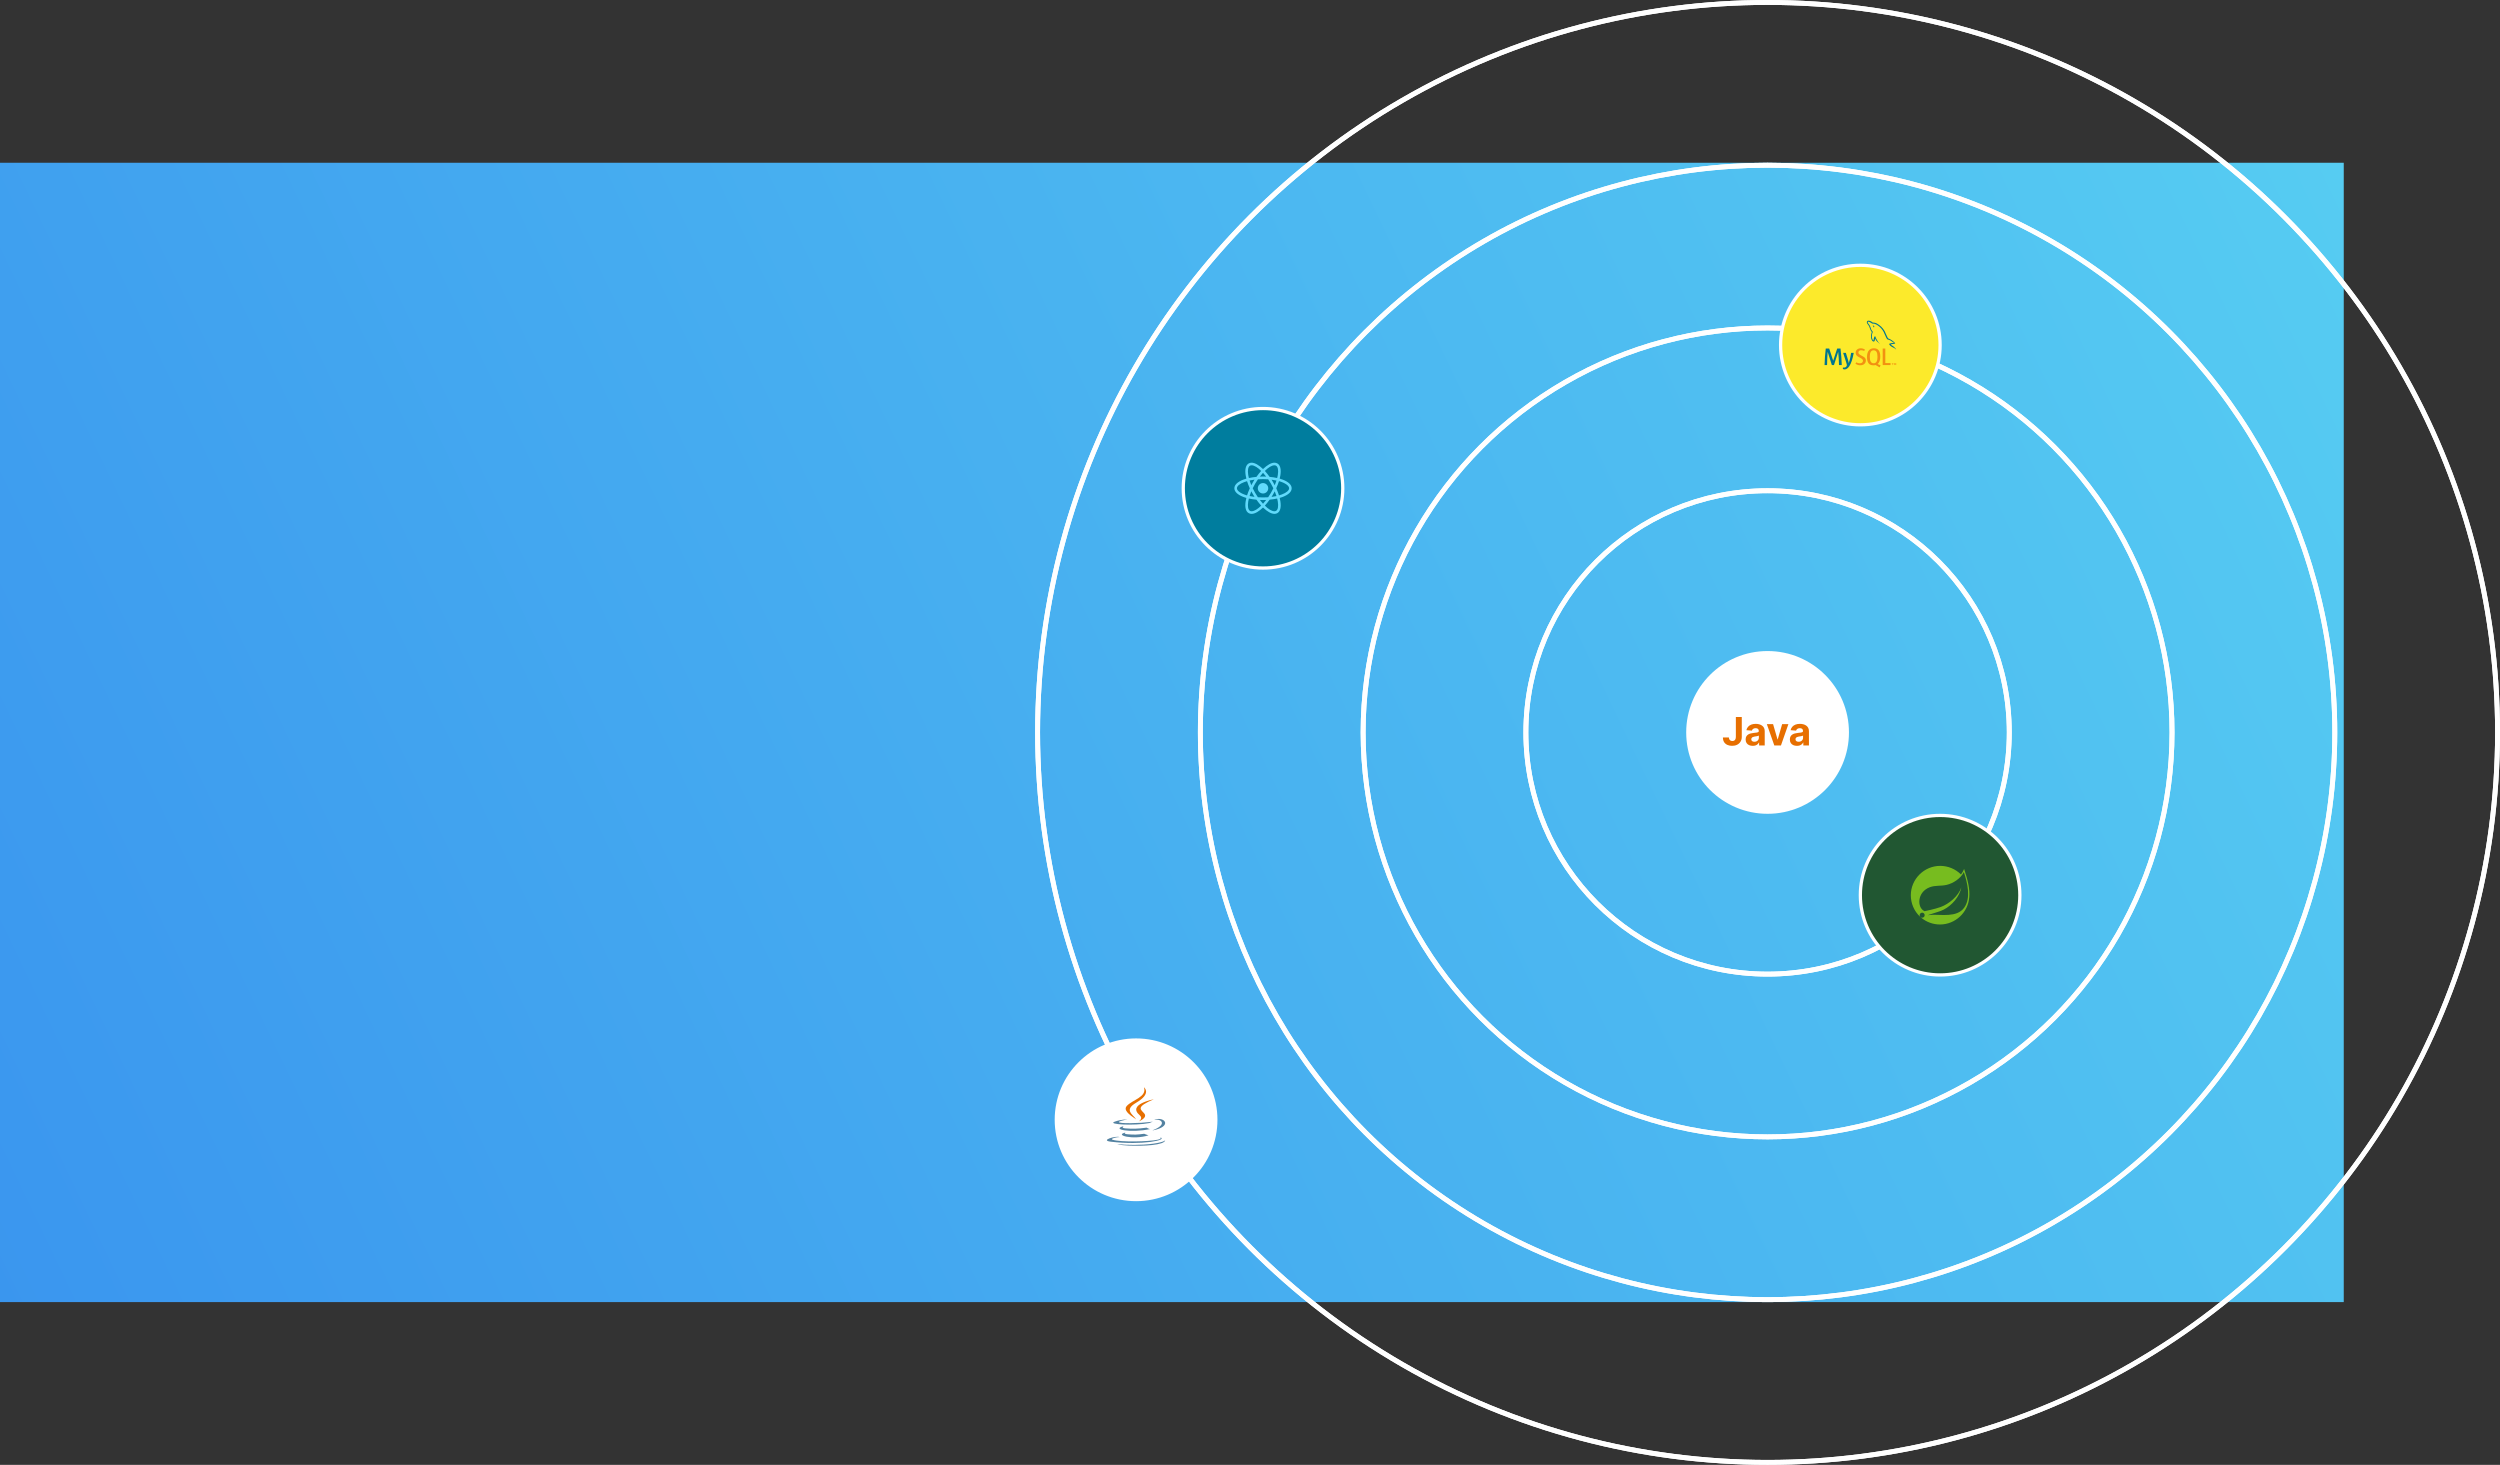 <svg width="1536" height="900" viewBox="0 0 1536 900" fill="none" xmlns="http://www.w3.org/2000/svg">
<rect x="0" y="0" width="1536" height="900" fill="#333333" stroke="none"/>
<rect width="1440" height="700" transform="translate(0 100)" fill="url(#paint0_linear_113_1408)"/>
<circle cx="1086" cy="450" r="50" fill="white"/>
<path d="M1066.51 440.545H1070.15V452.716C1070.15 453.841 1069.9 454.818 1069.39 455.648C1068.89 456.477 1068.2 457.116 1067.31 457.565C1066.41 458.014 1065.38 458.239 1064.2 458.239C1063.14 458.239 1062.19 458.054 1061.33 457.685C1060.48 457.31 1059.8 456.741 1059.3 455.98C1058.8 455.213 1058.56 454.25 1058.56 453.091H1062.24C1062.25 453.551 1062.34 453.946 1062.52 454.276C1062.7 454.599 1062.95 454.849 1063.26 455.026C1063.58 455.196 1063.95 455.281 1064.38 455.281C1064.84 455.281 1065.22 455.185 1065.53 454.991C1065.85 454.793 1066.09 454.503 1066.26 454.122C1066.42 453.741 1066.51 453.273 1066.51 452.716V440.545ZM1076.87 458.247C1076.03 458.247 1075.29 458.102 1074.64 457.812C1073.98 457.517 1073.47 457.082 1073.09 456.509C1072.71 455.929 1072.52 455.207 1072.52 454.344C1072.52 453.616 1072.66 453.006 1072.92 452.511C1073.19 452.017 1073.55 451.619 1074.01 451.318C1074.47 451.017 1075 450.79 1075.58 450.636C1076.17 450.483 1076.79 450.375 1077.44 450.312C1078.2 450.233 1078.82 450.159 1079.28 450.091C1079.75 450.017 1080.09 449.909 1080.3 449.767C1080.51 449.625 1080.61 449.415 1080.61 449.136V449.085C1080.61 448.545 1080.44 448.128 1080.1 447.832C1079.76 447.537 1079.29 447.389 1078.67 447.389C1078.01 447.389 1077.49 447.534 1077.11 447.824C1076.72 448.108 1076.47 448.466 1076.34 448.898L1072.98 448.625C1073.15 447.83 1073.49 447.142 1073.99 446.562C1074.49 445.977 1075.13 445.528 1075.92 445.216C1076.72 444.898 1077.64 444.739 1078.68 444.739C1079.41 444.739 1080.11 444.824 1080.77 444.994C1081.44 445.165 1082.04 445.429 1082.55 445.787C1083.08 446.145 1083.49 446.605 1083.79 447.168C1084.09 447.724 1084.24 448.392 1084.24 449.17V458H1080.8V456.185H1080.7C1080.49 456.594 1080.2 456.955 1079.85 457.267C1079.5 457.574 1079.08 457.815 1078.58 457.991C1078.09 458.162 1077.52 458.247 1076.87 458.247ZM1077.91 455.741C1078.44 455.741 1078.91 455.636 1079.32 455.426C1079.73 455.21 1080.05 454.92 1080.29 454.557C1080.52 454.193 1080.64 453.781 1080.64 453.321V451.932C1080.52 452.006 1080.37 452.074 1080.17 452.136C1079.97 452.193 1079.76 452.247 1079.51 452.298C1079.27 452.344 1079.02 452.386 1078.78 452.426C1078.53 452.46 1078.31 452.491 1078.11 452.52C1077.69 452.582 1077.32 452.682 1077 452.818C1076.68 452.955 1076.43 453.139 1076.26 453.372C1076.08 453.599 1075.99 453.884 1075.99 454.224C1075.99 454.719 1076.17 455.097 1076.53 455.358C1076.89 455.614 1077.35 455.741 1077.91 455.741ZM1098.79 444.909L1094.22 458H1090.13L1085.55 444.909H1089.38L1092.1 454.276H1092.24L1094.95 444.909H1098.79ZM1104.03 458.247C1103.2 458.247 1102.45 458.102 1101.8 457.812C1101.15 457.517 1100.63 457.082 1100.25 456.509C1099.87 455.929 1099.69 455.207 1099.69 454.344C1099.69 453.616 1099.82 453.006 1100.09 452.511C1100.35 452.017 1100.72 451.619 1101.18 451.318C1101.64 451.017 1102.16 450.79 1102.75 450.636C1103.34 450.483 1103.96 450.375 1104.6 450.312C1105.37 450.233 1105.98 450.159 1106.45 450.091C1106.91 450.017 1107.25 449.909 1107.46 449.767C1107.67 449.625 1107.77 449.415 1107.77 449.136V449.085C1107.77 448.545 1107.6 448.128 1107.26 447.832C1106.93 447.537 1106.45 447.389 1105.83 447.389C1105.18 447.389 1104.66 447.534 1104.27 447.824C1103.89 448.108 1103.63 448.466 1103.5 448.898L1100.15 448.625C1100.32 447.83 1100.65 447.142 1101.15 446.562C1101.65 445.977 1102.3 445.528 1103.09 445.216C1103.88 444.898 1104.8 444.739 1105.85 444.739C1106.58 444.739 1107.27 444.824 1107.94 444.994C1108.61 445.165 1109.2 445.429 1109.72 445.787C1110.24 446.145 1110.65 446.605 1110.95 447.168C1111.25 447.724 1111.41 448.392 1111.41 449.17V458H1107.96V456.185H1107.86C1107.65 456.594 1107.37 456.955 1107.02 457.267C1106.66 457.574 1106.24 457.815 1105.75 457.991C1105.25 458.162 1104.68 458.247 1104.03 458.247ZM1105.07 455.741C1105.61 455.741 1106.08 455.636 1106.49 455.426C1106.9 455.21 1107.22 454.92 1107.45 454.557C1107.68 454.193 1107.8 453.781 1107.8 453.321V451.932C1107.69 452.006 1107.53 452.074 1107.33 452.136C1107.14 452.193 1106.92 452.247 1106.68 452.298C1106.43 452.344 1106.19 452.386 1105.94 452.426C1105.7 452.46 1105.48 452.491 1105.28 452.52C1104.85 452.582 1104.48 452.682 1104.16 452.818C1103.84 452.955 1103.6 453.139 1103.42 453.372C1103.24 453.599 1103.16 453.884 1103.16 454.224C1103.16 454.719 1103.33 455.097 1103.69 455.358C1104.06 455.614 1104.52 455.741 1105.07 455.741Z" fill="#E76F00"/>
<circle cx="1086" cy="450" r="148.5" stroke="white" stroke-width="3"/>
<circle cx="1086" cy="450" r="148.5" stroke="white" stroke-width="3"/>
<circle cx="1192" cy="550" r="49" fill="#215732" stroke="white" stroke-width="2"/>
<path d="M1206.75 533.868C1206.25 535.078 1205.6 536.224 1204.83 537.282C1201.44 533.896 1196.85 531.993 1192.06 531.993C1182.15 531.993 1174 540.151 1174 550.068C1174 552.517 1174.5 554.94 1175.46 557.191C1176.43 559.442 1177.84 561.474 1179.61 563.164L1180.28 563.754C1183.53 566.499 1187.65 568.005 1191.91 568.007C1201.33 568.007 1209.24 560.627 1209.91 551.221C1210.41 546.617 1209.06 540.794 1206.75 533.868ZM1182.18 563.267C1182.03 563.445 1181.85 563.589 1181.64 563.688C1181.43 563.787 1181.2 563.839 1180.97 563.839C1180.13 563.839 1179.43 563.14 1179.43 562.291C1179.43 561.442 1180.13 560.744 1180.97 560.744C1181.33 560.744 1181.67 560.866 1181.95 561.091C1182.61 561.625 1182.71 562.605 1182.18 563.267ZM1206.68 557.856C1202.22 563.796 1192.7 561.794 1186.6 562.08C1186.6 562.08 1185.52 562.146 1184.43 562.324C1184.43 562.324 1184.84 562.151 1185.37 561.949C1189.65 560.458 1191.68 560.167 1194.28 558.831C1199.18 556.337 1204.03 550.879 1205.04 545.201C1203.17 550.663 1197.51 555.357 1192.36 557.265C1188.83 558.569 1182.45 559.834 1182.45 559.834L1182.19 559.698C1177.85 557.584 1177.71 548.174 1185.61 545.135C1189.07 543.803 1192.37 544.535 1196.11 543.644C1200.09 542.697 1204.7 539.705 1206.58 535.804C1208.68 542.045 1211.21 551.817 1206.68 557.856Z" fill="#77BC1F"/>
<circle cx="1086" cy="450" r="248.5" stroke="white" stroke-width="3"/>
<circle cx="1086" cy="450" r="248.5" stroke="white" stroke-width="3"/>
<circle cx="1143" cy="212" r="49" fill="#FCEA2B" stroke="white" stroke-width="2"/>
<path d="M1134.09 216.796L1135.43 221.136C1135.73 222.122 1135.85 222.809 1135.8 223.201C1136.53 221.242 1137.04 219.107 1137.33 216.796H1138.94C1138.25 220.559 1137.34 223.292 1136.21 224.998C1135.33 226.312 1134.36 226.969 1133.31 226.969C1133.03 226.969 1132.68 226.884 1132.27 226.716V225.809C1132.47 225.839 1132.71 225.854 1132.98 225.854C1133.47 225.854 1133.86 225.718 1134.16 225.447C1134.52 225.116 1134.71 224.744 1134.71 224.332C1134.71 224.05 1134.56 223.473 1134.28 222.599L1132.42 216.796H1134.09ZM1123.86 214.129L1126.3 221.604H1126.32L1128.78 214.129H1130.8C1131.24 217.836 1131.5 221.228 1131.58 224.302H1129.88C1129.82 221.428 1129.66 218.726 1129.39 216.194H1129.37L1126.79 224.302H1125.49L1122.92 216.194H1122.91C1122.72 218.625 1122.6 221.328 1122.55 224.302H1121C1121.1 220.685 1121.35 217.294 1121.75 214.129H1123.86Z" fill="#00758F"/>
<path d="M1151.29 213.978C1153.93 213.978 1155.24 215.661 1155.24 219.027C1155.24 220.856 1154.85 222.237 1154.06 223.171C1153.91 223.341 1153.76 223.489 1153.59 223.625L1155.46 224.547L1155.45 224.547L1154.79 225.691L1152.36 224.273C1151.96 224.393 1151.52 224.452 1151.04 224.452C1149.74 224.452 1148.78 224.075 1148.14 223.322C1147.44 222.489 1147.08 221.177 1147.08 219.389C1147.08 217.57 1147.48 216.194 1148.27 215.259C1148.99 214.405 1150 213.978 1151.29 213.978ZM1143.22 213.993C1144.17 213.993 1145.02 214.245 1145.79 214.747L1145.4 215.62C1144.74 215.339 1144.09 215.198 1143.45 215.198C1142.93 215.198 1142.53 215.324 1142.25 215.576C1141.97 215.826 1141.79 216.148 1141.79 216.54C1141.79 217.142 1142.22 217.665 1143.02 218.106C1143.27 218.248 1143.53 218.392 1143.79 218.537L1143.85 218.57L1143.88 218.587L1143.94 218.62L1143.97 218.637L1144.03 218.67C1144.63 219.009 1145.19 219.332 1145.19 219.332C1145.98 219.894 1146.38 220.494 1146.38 221.482C1146.38 222.345 1146.06 223.053 1145.43 223.607C1144.8 224.159 1143.96 224.435 1142.89 224.435C1141.9 224.435 1140.94 224.117 1140.01 223.486L1140.45 222.612C1141.25 223.014 1141.97 223.214 1142.62 223.214C1143.23 223.214 1143.71 223.078 1144.06 222.808C1144.4 222.537 1144.61 222.159 1144.61 221.679C1144.61 221.075 1144.19 220.558 1143.42 220.125C1143.18 219.992 1142.94 219.857 1142.7 219.721L1142.64 219.688C1142.53 219.627 1142.42 219.565 1142.31 219.504L1142.26 219.471C1141.74 219.175 1141.29 218.916 1141.29 218.916C1140.52 218.352 1140.13 217.748 1140.13 216.751C1140.13 215.927 1140.42 215.261 1140.99 214.754C1141.57 214.246 1142.31 213.993 1143.22 213.993ZM1158.34 214.129V223.05H1161.54V224.302H1156.72V214.129L1158.34 214.129ZM1163.32 223.054V223.266H1162.97V224.301H1162.7V223.266H1162.33V223.054H1163.32ZM1163.97 223.054L1164.31 223.904L1164.62 223.054H1165V224.301H1164.74V223.352L1164.39 224.301H1164.21L1163.86 223.352H1163.84V224.301H1163.6V223.054H1163.97ZM1151.13 215.229C1149.57 215.229 1148.8 216.511 1148.8 219.072C1148.8 220.54 1149 221.604 1149.41 222.267C1149.8 222.88 1150.39 223.187 1151.2 223.187C1152.76 223.187 1153.53 221.895 1153.53 219.313C1153.53 217.866 1153.33 216.811 1152.92 216.148C1152.53 215.535 1151.94 215.229 1151.13 215.229" fill="#F29111"/>
<path d="M1147.06 197.63C1147.57 196.365 1149.37 197.323 1150.07 197.765C1150.24 197.876 1150.44 198.11 1150.64 198.196C1150.94 198.208 1151.25 198.232 1151.56 198.245C1152.13 198.38 1152.67 198.491 1153.12 198.749C1155.23 199.991 1156.6 201.256 1157.87 203.346C1158.14 203.789 1158.27 204.268 1158.49 204.747C1158.8 205.461 1159.14 206.211 1159.5 206.886C1159.66 207.206 1159.78 207.562 1160 207.832C1160.09 207.956 1160.33 207.992 1160.48 208.066C1160.88 208.276 1161.37 208.435 1161.75 208.68C1162.46 209.124 1163.15 209.652 1163.77 210.193C1164.01 210.401 1164.17 210.697 1164.39 210.917V211.029C1164.19 211.089 1163.99 211.151 1163.8 211.201C1163.37 211.311 1162.99 211.286 1162.57 211.396C1162.32 211.471 1162 211.569 1161.73 211.594L1161.75 211.619C1161.91 212.073 1162.77 212.442 1163.16 212.713C1163.64 213.057 1164.08 213.474 1164.44 213.954C1164.56 214.076 1164.68 214.188 1164.8 214.309C1164.89 214.433 1164.91 214.593 1165 214.703V214.74C1164.9 214.707 1164.84 214.642 1164.77 214.575L1164.73 214.534C1164.69 214.494 1164.65 214.454 1164.61 214.421C1164.34 214.237 1164.07 214.015 1163.8 213.844C1163.33 213.548 1162.79 213.377 1162.32 213.081C1162.05 212.909 1161.79 212.713 1161.53 212.516C1161.3 212.344 1161.04 212.012 1160.89 211.766C1160.81 211.631 1160.8 211.471 1160.7 211.373C1160.72 211.209 1160.87 211.16 1161.02 211.12L1161.05 211.111C1161.1 211.097 1161.16 211.083 1161.2 211.065C1161.84 210.795 1162.6 210.697 1163.58 210.721C1163.54 210.475 1162.93 210.168 1162.73 210.02C1162.34 209.737 1161.92 209.442 1161.51 209.184C1161.29 209.049 1160.91 208.951 1160.66 208.84C1160.33 208.705 1159.6 208.57 1159.41 208.312C1159.1 207.906 1158.88 207.421 1158.66 206.932L1158.6 206.798L1158.54 206.665C1158.28 206.075 1157.97 205.461 1157.71 204.857C1157.57 204.563 1157.51 204.305 1157.36 204.022C1156.47 202.289 1155.15 200.839 1153.54 199.818C1153.01 199.486 1152.43 199.179 1151.78 198.97C1151.41 198.859 1150.97 198.921 1150.58 198.835H1150.32C1150.1 198.773 1149.91 198.54 1149.74 198.417C1149.36 198.159 1148.98 197.986 1148.53 197.802C1148.37 197.728 1147.92 197.557 1147.76 197.692C1147.66 197.717 1147.61 197.754 1147.58 197.852C1147.49 197.999 1147.57 198.221 1147.63 198.356C1147.82 198.749 1148.07 198.982 1148.31 199.314C1148.52 199.609 1148.77 199.941 1148.92 200.261C1149.24 200.949 1149.39 201.711 1149.68 202.399C1149.79 202.658 1149.96 202.953 1150.12 203.186C1150.26 203.371 1150.5 203.505 1150.58 203.74C1150.72 203.985 1150.35 204.797 1150.27 205.054C1149.95 206.062 1150.01 207.464 1150.38 208.337L1150.4 208.383L1150.42 208.43C1150.55 208.75 1150.7 209.095 1151.05 209.184C1151.08 209.16 1151.05 209.173 1151.1 209.16C1151.19 208.483 1151.21 207.832 1151.45 207.303C1151.58 206.972 1151.85 206.738 1152.03 206.468C1152.16 206.542 1152.16 206.764 1152.23 206.91C1152.39 207.291 1152.56 207.709 1152.76 208.091C1153.16 208.877 1153.61 209.64 1154.13 210.328C1154.3 210.574 1154.55 210.844 1154.77 211.065C1154.86 211.151 1154.97 211.201 1155.05 211.311H1155.07V211.348C1154.7 211.212 1154.47 210.832 1154.18 210.61C1153.63 210.192 1152.97 209.565 1152.58 208.964C1152.43 208.618 1152.25 208.287 1152.08 207.944V207.919C1152.01 208.017 1152.03 208.114 1152 208.263C1151.84 208.877 1151.96 209.578 1151.41 209.799C1150.78 210.057 1150.32 209.381 1150.12 209.074C1149.5 208.054 1149.32 206.333 1149.77 204.944C1149.86 204.637 1149.88 204.268 1150.05 204.022C1150.01 203.8 1149.84 203.74 1149.74 203.604C1149.57 203.371 1149.42 203.101 1149.29 202.842C1149.03 202.338 1148.85 201.736 1148.65 201.195C1148.57 200.974 1148.54 200.752 1148.45 200.543C1148.31 200.224 1148.04 199.904 1147.83 199.622C1147.55 199.216 1146.73 198.43 1147.06 197.63ZM1151.08 200.039C1151.11 200.071 1151.15 200.1 1151.19 200.128L1151.24 200.162C1151.31 200.208 1151.37 200.256 1151.41 200.321C1151.47 200.408 1151.48 200.493 1151.56 200.58C1151.56 200.875 1151.47 201.071 1151.3 201.194C1151.3 201.194 1151.29 201.207 1151.27 201.219C1151.18 201.022 1151.09 200.826 1150.99 200.629C1150.87 200.457 1150.7 200.321 1150.6 200.125H1150.57V200.1C1150.72 200.064 1150.87 200.039 1151.08 200.039Z" fill="#00758F"/>
<circle cx="1086" cy="450" r="348.5" stroke="white" stroke-width="3"/>
<circle cx="1086" cy="450" r="348.5" stroke="white" stroke-width="3"/>
<circle cx="776" cy="300" r="49" fill="#007D9E" stroke="white" stroke-width="2"/>
<path d="M776 303.206C777.771 303.206 779.206 301.771 779.206 300C779.206 298.229 777.771 296.794 776 296.794C774.229 296.794 772.794 298.229 772.794 300C772.794 301.771 774.229 303.206 776 303.206Z" fill="#61DAFB"/>
<path d="M788.178 294.712C787.559 294.487 786.912 294.262 786.237 294.066C786.406 293.391 786.547 292.716 786.659 292.069C787.25 288.356 786.603 285.741 784.803 284.728C784.269 284.419 783.678 284.278 783.003 284.278C781.034 284.278 778.531 285.741 776 288.187C773.469 285.741 770.966 284.278 768.997 284.278C768.322 284.278 767.731 284.419 767.197 284.728C765.397 285.769 764.75 288.384 765.341 292.069C765.453 292.716 765.594 293.391 765.762 294.066C765.087 294.262 764.441 294.459 763.822 294.712C760.306 296.062 758.394 297.919 758.394 300C758.394 302.081 760.334 303.937 763.822 305.287C764.441 305.512 765.087 305.737 765.762 305.934C765.594 306.609 765.453 307.284 765.341 307.931C764.75 311.644 765.397 314.259 767.197 315.272C767.731 315.581 768.322 315.722 768.997 315.722C770.994 315.722 773.497 314.259 776 311.812C778.531 314.259 781.034 315.722 783.003 315.722C783.678 315.722 784.269 315.581 784.803 315.272C786.603 314.231 787.25 311.616 786.659 307.931C786.547 307.284 786.406 306.609 786.237 305.934C786.912 305.737 787.559 305.541 788.178 305.287C791.694 303.937 793.606 302.081 793.606 300C793.606 297.919 791.694 296.062 788.178 294.712ZM784.016 286.134C785.169 286.809 785.562 288.891 785.084 291.844C785 292.434 784.859 293.053 784.691 293.7C783.228 293.362 781.681 293.137 780.05 292.997C779.094 291.647 778.109 290.437 777.125 289.341C779.206 287.287 781.316 285.881 783.031 285.881C783.397 285.881 783.734 285.966 784.016 286.134ZM780.866 302.812C780.359 303.712 779.769 304.612 779.15 305.512C778.109 305.597 777.069 305.625 776 305.625C774.903 305.625 773.862 305.597 772.85 305.512C772.231 304.612 771.669 303.712 771.162 302.812C770.628 301.884 770.122 300.928 769.672 300C770.122 299.072 770.628 298.116 771.162 297.187C771.669 296.287 772.259 295.387 772.878 294.487C773.919 294.403 774.959 294.375 776.028 294.375C777.125 294.375 778.166 294.403 779.178 294.487C779.797 295.387 780.359 296.287 780.866 297.187C781.4 298.116 781.906 299.072 782.356 300C781.878 300.928 781.4 301.856 780.866 302.812ZM783.2 301.884C783.622 302.869 783.959 303.825 784.269 304.781C783.312 305.006 782.3 305.175 781.231 305.316C781.569 304.781 781.934 304.219 782.244 303.628C782.581 303.037 782.891 302.447 783.2 301.884ZM776 309.506C775.325 308.775 774.678 307.987 774.059 307.172C774.706 307.2 775.353 307.228 776 307.228C776.647 307.228 777.294 307.2 777.941 307.172C777.322 307.987 776.675 308.775 776 309.506ZM770.769 305.287C769.7 305.147 768.687 304.978 767.731 304.753C768.041 303.825 768.378 302.841 768.8 301.856C769.109 302.419 769.419 303.009 769.756 303.572C770.094 304.191 770.431 304.725 770.769 305.287ZM768.8 298.116C768.378 297.131 768.041 296.175 767.731 295.219C768.687 294.994 769.7 294.825 770.769 294.684C770.431 295.219 770.066 295.781 769.756 296.372C769.419 296.962 769.109 297.553 768.8 298.116ZM776 290.494C776.675 291.225 777.322 292.012 777.941 292.828C777.294 292.8 776.647 292.772 776 292.772C775.353 292.772 774.706 292.8 774.059 292.828C774.678 292.012 775.325 291.225 776 290.494ZM782.244 296.4L781.231 294.712C782.3 294.853 783.312 295.022 784.269 295.247C783.959 296.175 783.622 297.159 783.2 298.144C782.891 297.553 782.581 296.962 782.244 296.4ZM766.916 291.844C766.437 288.891 766.831 286.809 767.984 286.134C768.266 285.966 768.603 285.881 768.969 285.881C770.656 285.881 772.766 287.259 774.875 289.341C773.891 290.409 772.906 291.647 771.95 292.997C770.319 293.137 768.772 293.391 767.309 293.7C767.141 293.053 767.028 292.434 766.916 291.844ZM759.969 300C759.969 298.678 761.572 297.272 764.384 296.231C764.947 296.006 765.566 295.809 766.184 295.641C766.634 297.047 767.197 298.537 767.872 300.028C767.197 301.519 766.606 302.981 766.184 304.387C762.303 303.262 759.969 301.575 759.969 300ZM767.984 313.866C766.831 313.191 766.437 311.109 766.916 308.156C767 307.566 767.141 306.947 767.309 306.3C768.772 306.637 770.319 306.862 771.95 307.003C772.906 308.353 773.891 309.562 774.875 310.659C772.794 312.712 770.684 314.119 768.969 314.119C768.603 314.119 768.266 314.034 767.984 313.866ZM785.084 308.156C785.562 311.109 785.169 313.191 784.016 313.866C783.734 314.034 783.397 314.119 783.031 314.119C781.344 314.119 779.234 312.741 777.125 310.659C778.109 309.591 779.094 308.353 780.05 307.003C781.681 306.862 783.228 306.609 784.691 306.3C784.859 306.947 784.972 307.566 785.084 308.156ZM787.616 303.769C787.053 303.994 786.434 304.191 785.816 304.359C785.366 302.953 784.803 301.462 784.128 299.972C784.803 298.481 785.394 297.019 785.816 295.612C789.697 296.737 792.031 298.425 792.031 300C792.031 301.322 790.4 302.728 787.616 303.769Z" fill="#61DAFB"/>
<circle cx="1086" cy="450" r="448.5" stroke="white" stroke-width="3"/>
<circle cx="1086" cy="450" r="448.5" stroke="white" stroke-width="3"/>
<circle cx="698" cy="688" r="49" fill="white" stroke="white" stroke-width="2"/>
<path d="M691.609 695.83C691.609 695.83 689.753 696.628 692.93 696.898C696.779 697.223 698.746 697.177 702.987 696.583C702.987 696.583 704.102 697.1 705.659 697.548C696.152 700.563 684.141 697.374 691.609 695.83ZM690.447 691.895C690.447 691.895 688.366 693.035 691.545 693.279C695.656 693.592 698.903 693.618 704.521 692.818C704.521 692.818 705.298 693.401 706.52 693.719C695.024 696.207 682.22 693.916 690.447 691.895Z" fill="#5382A1"/>
<path d="M700.242 685.221C702.585 687.217 699.626 689.013 699.626 689.013C699.626 689.013 705.575 686.741 702.843 683.895C700.291 681.242 698.335 679.924 708.928 675.378C708.928 675.378 692.3 678.451 700.242 685.221Z" fill="#E76F00"/>
<path d="M712.817 698.74C712.817 698.74 714.19 699.577 711.304 700.225C705.816 701.455 688.462 701.826 683.641 700.274C681.908 699.716 685.158 698.942 686.18 698.779C687.246 698.608 687.856 698.64 687.856 698.64C685.928 697.636 675.399 700.613 682.507 701.465C701.893 703.791 717.845 700.418 712.817 698.74ZM692.502 687.819C692.502 687.819 683.674 689.37 689.376 689.933C691.783 690.172 696.582 690.118 701.052 689.841C704.705 689.613 708.373 689.128 708.373 689.128C708.373 689.128 707.085 689.536 706.153 690.007C697.189 691.751 679.872 690.94 684.858 689.156C689.074 687.648 692.502 687.819 692.502 687.819ZM708.337 694.368C717.449 690.864 713.236 687.498 710.295 687.951C709.574 688.062 709.253 688.158 709.253 688.158C709.253 688.158 709.521 687.848 710.032 687.714C715.849 686.201 720.324 692.177 708.154 694.544C708.154 694.544 708.295 694.451 708.337 694.368Z" fill="#5382A1"/>
<path d="M702.843 668.039C702.843 668.039 707.89 671.774 698.057 677.517C690.172 682.125 696.259 684.752 698.053 687.753C693.451 684.681 690.073 681.976 692.339 679.459C695.665 675.763 704.879 673.972 702.843 668.039Z" fill="#E76F00"/>
<path d="M693.397 703.861C702.144 704.275 715.575 703.631 715.893 700.569C715.893 700.569 715.282 701.73 708.665 702.652C701.199 703.691 691.992 703.57 686.53 702.904C686.531 702.904 687.648 703.588 693.397 703.861Z" fill="#5382A1"/>
<defs>
<linearGradient id="paint0_linear_113_1408" x1="1440" y1="-0" x2="-595.5" y2="974" gradientUnits="userSpaceOnUse">
<stop stop-color="#56CCF2"/>
<stop offset="1" stop-color="#2F80ED"/>
</linearGradient>
</defs>
</svg>
